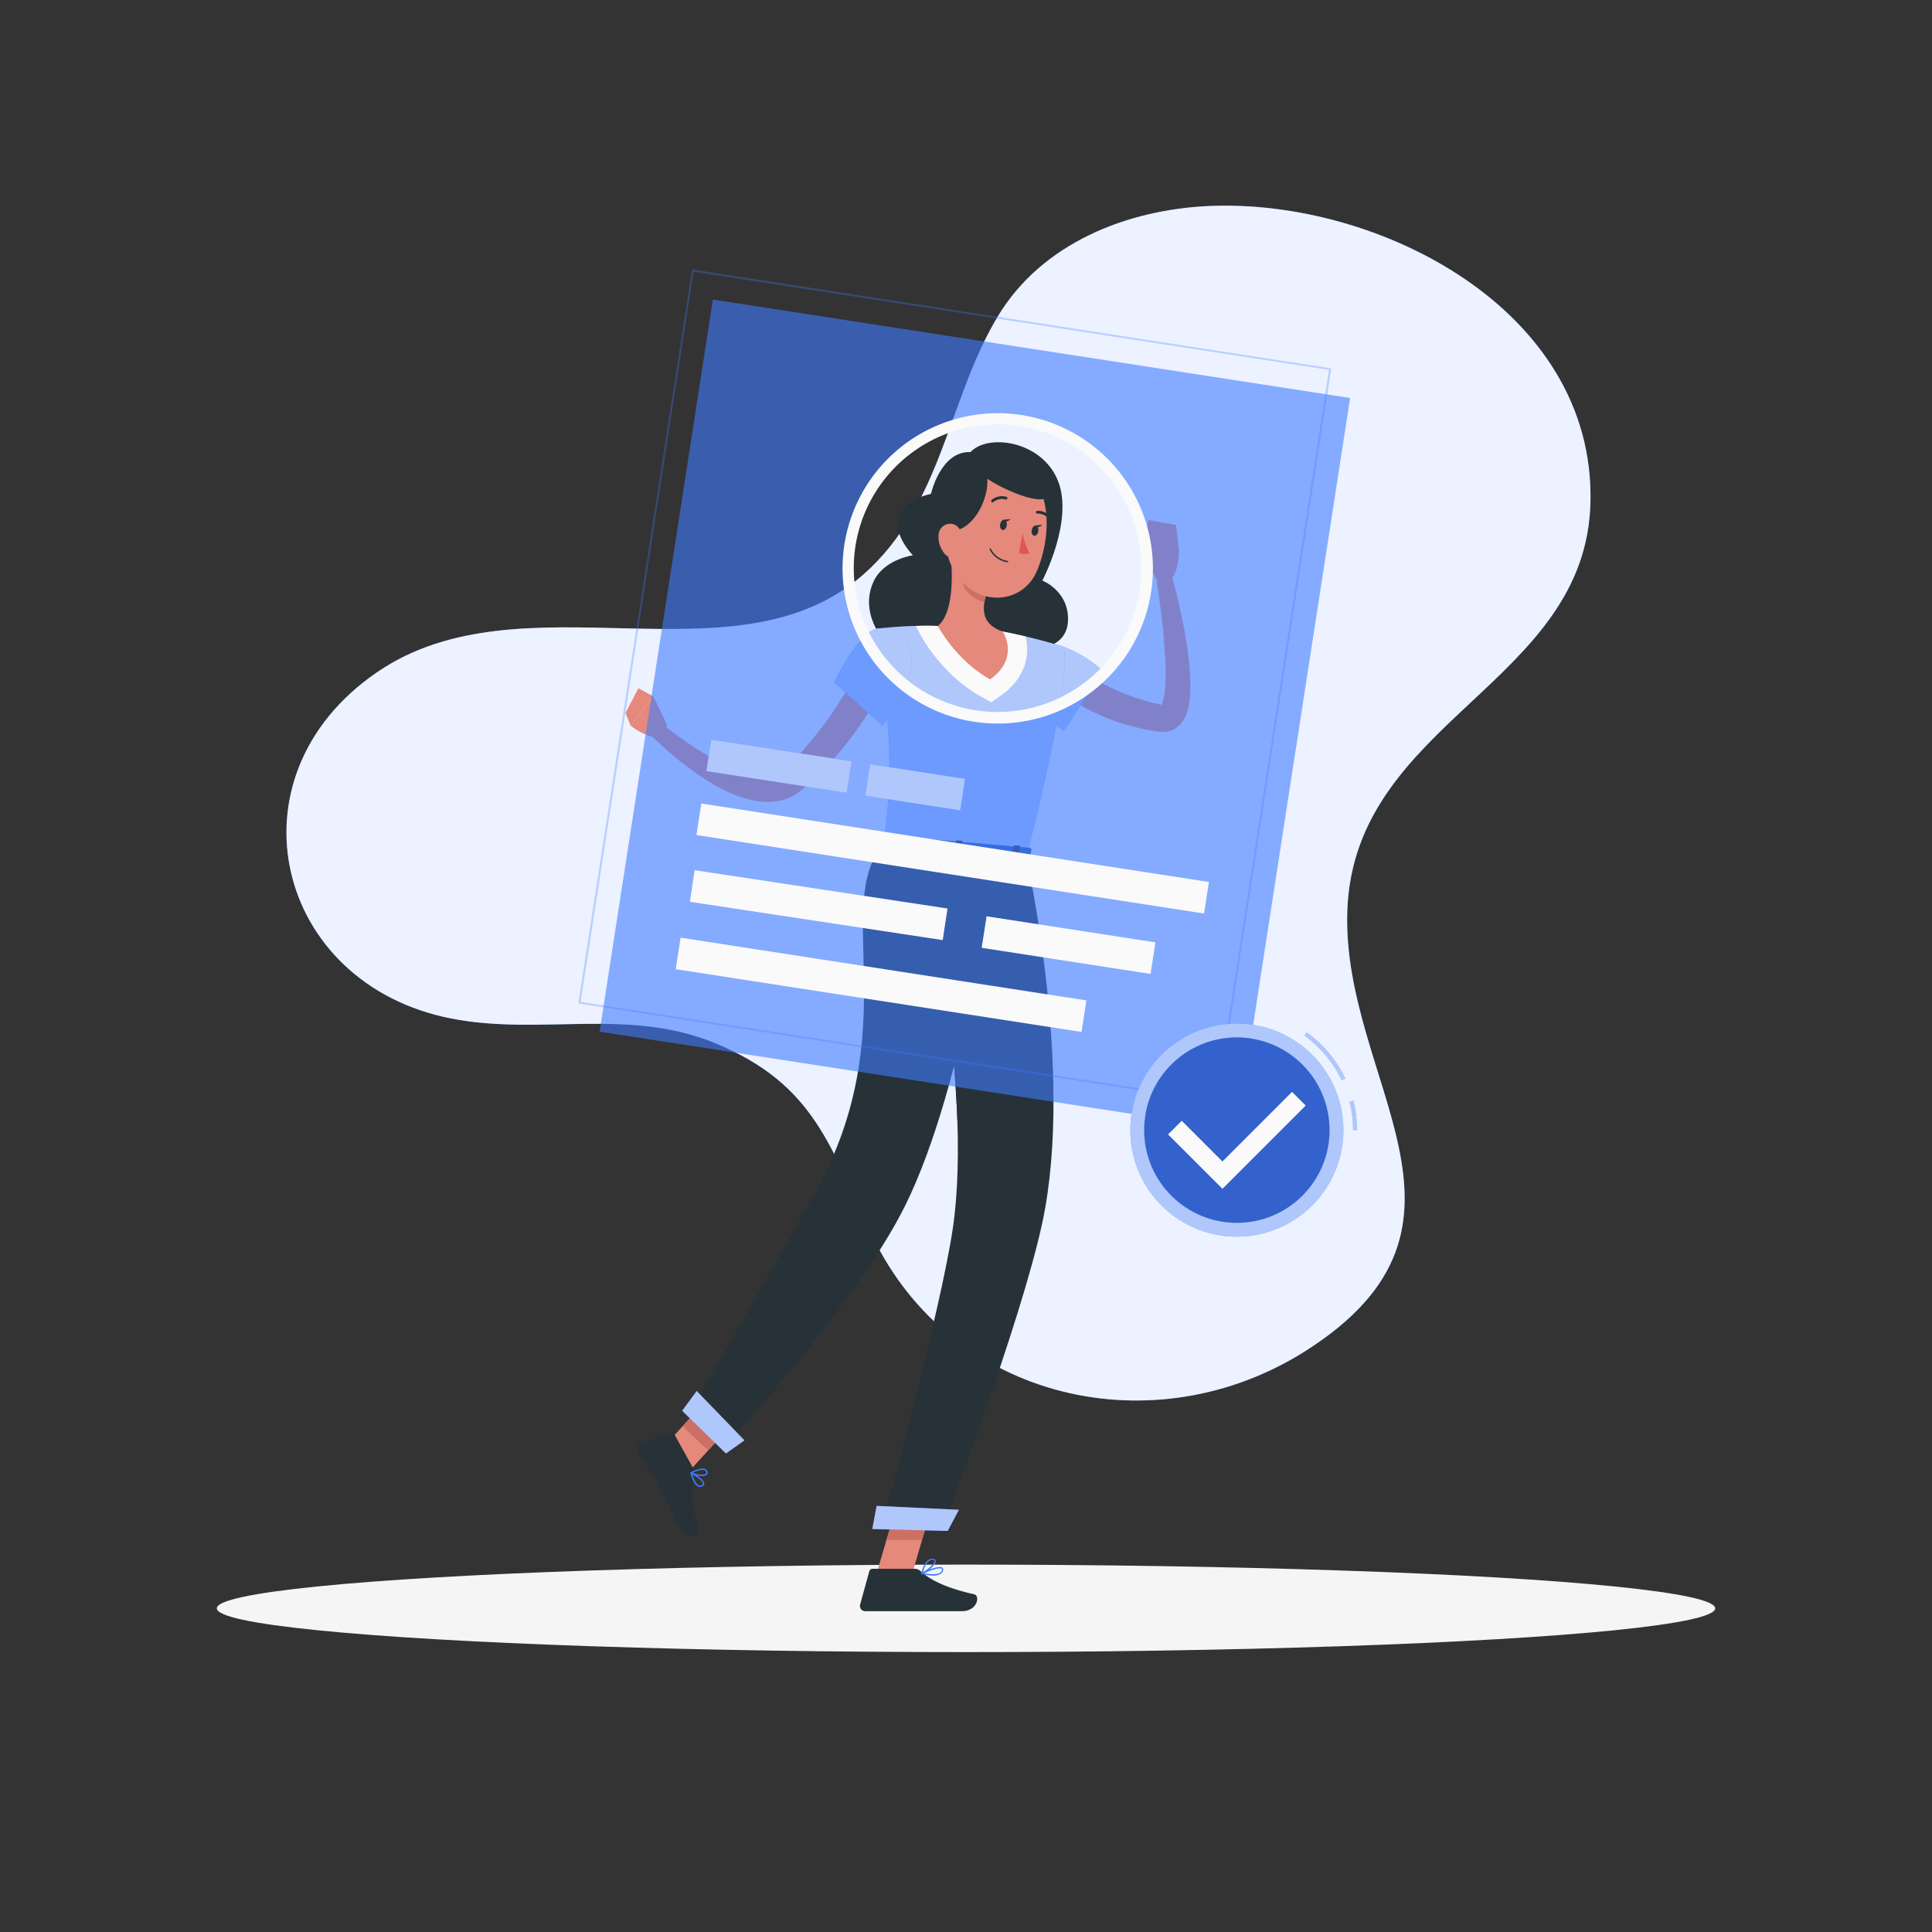 <svg xmlns="http://www.w3.org/2000/svg" viewBox="0 0 500 500"><rect x="0" y="0" width="500" height="500" fill="#333333" stroke="none"/><g id="freepik--background-simple--inject-14"><path d="M97.55 174c37.5-25.74 92.7 3.84 125.9-25.32 20.45-18 21.88-45.46 34.84-66.89 11.43-18.9 33.42-27.53 54.6-28.47 43.78-1.93 99.79 26.75 98.72 76.55-1 47.12-61 56.48-62.92 105.58-1.7 44.29 40.77 81.43-10.82 114.17-39.05 24.79-91.63 13-112.08-29.72-10.88-22.72-14.65-39.25-40.87-50-22.57-9.21-45-1.81-68.07-6.3C71.12 254.7 58.12 201 97.55 174z" style="fill:#407bff"/><path d="M97.55 174c37.5-25.74 92.7 3.84 125.9-25.32 20.45-18 21.88-45.46 34.84-66.89 11.43-18.9 33.42-27.53 54.6-28.47 43.78-1.93 99.79 26.75 98.72 76.55-1 47.12-61 56.48-62.92 105.58-1.7 44.29 40.77 81.43-10.82 114.17-39.05 24.79-91.63 13-112.08-29.72-10.88-22.72-14.65-39.25-40.87-50-22.57-9.21-45-1.81-68.07-6.3C71.12 254.7 58.12 201 97.55 174z" style="fill:#fff;opacity:.9"/></g><g id="freepik--Shadow--inject-14"><ellipse cx="250" cy="416.24" rx="193.89" ry="11.32" style="fill:#f5f5f5"/></g><g id="freepik--Character--inject-14"><path d="M276.44 170.82l.65.55c.24.21.51.41.77.61.52.41 1 .82 1.6 1.21 1.08.79 2.23 1.51 3.38 2.23a50.75 50.75.0 0 0 7.27 3.71 55.45 55.45.0 0 0 7.73 2.64c.66.18 1.34.3 2 .45l1 .22c.21.0.0.0.0.05a1.1 1.1.0 0 0-.38.17c-.09.09-.09.09-.05.07a3.72 3.72.0 0 0 .46-.95 15.42 15.42.0 0 0 .65-3.55c.12-1.31.16-2.69.15-4.08.0-2.79-.22-5.64-.44-8.5s-.57-5.73-.94-8.61-.78-5.76-1.21-8.6l3.76-.86a159.32 159.32.0 0 1 4 17.36 84.71 84.71.0 0 1 1.09 9 45.23 45.23.0 0 1 .11 4.68 21.81 21.81.0 0 1-.65 5.11 9.89 9.89.0 0 1-1.36 3 6.53 6.53.0 0 1-1.59 1.61 5.83 5.83.0 0 1-2.39 1 6.74 6.74.0 0 1-2.24.0l-1.15-.19c-.77-.13-1.55-.23-2.31-.4a56.37 56.37.0 0 1-9-2.58 57.55 57.55.0 0 1-8.45-4.06c-1.35-.81-2.67-1.66-3.95-2.59-.64-.46-1.27-1-1.9-1.44-.31-.26-.62-.51-.93-.79s-.6-.51-1-.89z" style="fill:#e4897b"/><path d="M265.57 166.27c11-1.49 19.84 7.38 19.84 7.38l-10.06 15.52s-10.78-6.9-12.68-11.6C260.71 172.68 259.94 167 265.57 166.27z" style="fill:#407bff"/><path d="M265.57 166.27c11-1.49 19.84 7.38 19.84 7.38l-10.06 15.52s-10.78-6.9-12.68-11.6C260.71 172.68 259.94 167 265.57 166.27z" style="fill:#fafafa;opacity:.6"/><path d="M299.17 149.79l-3.65-7.32 9.57-.08s.19 5.11-2.23 8z" style="fill:#e4897b"/><path d="M297.22 134.6 304.34 135.87 305.09 142.39 295.52 142.47 297.22 134.6z" style="fill:#e4897b"/><path d="M226.67 407.87 235.63 408.73 241.83 387.69 232.87 386.82 226.67 407.87z" style="fill:#e4897b"/><path d="M169.7 376.75 176.34 382.99 190.68 367.23 184.04 360.99 169.7 376.75z" style="fill:#e4897b"/><path d="M179.41 380l-5-9a.73.73.0 0 0-.9-.33l-7.69 2.92a1.48 1.48.0 0 0-.71 2.08c1.79 3.1 2.82 4.51 5 8.46 1.35 2.44 4 8 5.85 11.38s5.28 1.69 4.81.13c-2.14-7-1.73-10.93-1.13-14A2.4 2.4.0 0 0 179.41 380z" style="fill:#263238"/><path d="M236.68 406H225.82a.89.89.0 0 0-.85.66l-2.37 8.59a1.36 1.36.0 0 0 1.33 1.72c3.83.0 5.64.0 10.42.0h14.59c4 0 4.8-4 3.16-4.38-7.36-1.62-11.61-3.87-13.88-6A2.26 2.26.0 0 0 236.68 406z" style="fill:#263238"/><path d="M241.83 387.69 238.63 398.54H229.41L232.86 386.83 241.83 387.69z" style="fill:#ce6f64"/><path d="M184.03 361 190.68 367.23 183.28 375.35 176.64 369.12 184.03 361z" style="fill:#ce6f64"/><path d="M276.41 160.06c-.07-7.27-6.65-9.81-6.65-9.81s8.23-15.58 4-25.92-18.17-12.16-22.59-7.33c-7.77-.33-10.24 10.83-10.24 10.83s-6.5 1.09-8.25 5.82 3.58 10.06 3.58 10.06-7.42 1-10.15 6.71-1.05 13.29 7.15 19.83c11.92 9.5 33.83-2.42 33.83-2.42S276.49 168.42 276.41 160.06z" style="fill:#263238"/><path d="M275 167.29s4 1.75-9.36 54.52l-37-3.21c1.92-15 2.75-24.32-1.78-55.88a109 109 0 0 1 15.91-.71 119.11 119.11.0 0 1 16.82 1.45A158.55 158.55.0 0 1 275 167.29z" style="fill:#407bff"/><path d="M275 167.29s4 1.75-9.36 54.52l-37-3.21c1.92-15 2.75-24.32-1.78-55.88a109 109 0 0 1 15.91-.71 119.11 119.11.0 0 1 16.82 1.45A158.55 158.55.0 0 1 275 167.29z" style="fill:#fafafa;opacity:.6"/><path d="M265.41 164.71c-1.92-.46-4-.9-5.9-1.25A119.11 119.11.0 0 0 242.69 162c-1.93-.07-3.86-.07-5.67.0l1.24 2.36c.22.42 5.5 10.27 15.53 15.86l2.76 1.54 2.57-1.83C265.6 175.3 266.56 169.28 265.41 164.71z" style="fill:#fafafa"/><path d="M246 143.21c.59 5.51.79 15.52-3.3 18.8.0.0 4.68 8.89 13.54 13.82 7.84-5.58 3.28-12.37 3.28-12.37-5.91-2-5.37-6.42-4-10.54z" style="fill:#e4897b"/><path d="M249.89 147.17l5.66 5.75a17.5 17.5.0 0 0-.78 2.94c-2.27-.53-5.57-2.9-5.61-5.34A9.84 9.84.0 0 1 249.89 147.17z" style="fill:#ce6f64"/><path d="M245.76 130.71c-1.09 9-1.74 12.81 1.93 18.22 5.52 8.12 16.84 7.48 20.59-1 3.38-7.66 4.59-21.12-3.5-26.27A12.39 12.39.0 0 0 245.76 130.71z" style="fill:#e4897b"/><path d="M252.74 119.62c6.95 1.8.08 22.94-11 16.81.0.0.5-8.93 3.58-12.72A11.5 11.5.0 0 1 252.74 119.62z" style="fill:#263238"/><path d="M252 120.79c3 4.88 25.25 14.13 17.77 3.63S252 120.79 252 120.79z" style="fill:#263238"/><path d="M242.9 138.5a6.68 6.68.0 0 0 1.59 4.82c1.54 1.75 3.57.69 4.21-1.43.57-1.9.46-5.1-1.59-6.08A3 3 0 0 0 242.9 138.5z" style="fill:#e4897b"/><path d="M265.6 221.81s12.53 55.44 4.17 94.52c-5.6 26.18-25.81 79.06-25.81 79.06l-15.8-.4s15.29-55.5 18.46-77.32c5.41-37.34-8.14-98.21-8.14-98.21z" style="fill:#263238"/><path d="M251.15 233l-7.9 12.46a381.36 381.36.0 0 1 4.52 44.63C258.88 270.2 253.62 243.53 251.15 233z" style="fill:#263238"/><path d="M245.26 396.21 225.74 395.71 226.87 389.72 248.18 390.73 245.26 396.21z" style="fill:#407bff"/><path d="M245.26 396.21 225.74 395.71 226.87 389.72 248.18 390.73 245.26 396.21z" style="fill:#fafafa;opacity:.6"/><path d="M257.5 221.21s-7.35 58.8-23.29 90.9C221.34 338 187 375 187 375l-8.78-9.05s23.2-40.11 32.77-57.34c23.46-42.23 4.28-74.45 17.58-90z" style="fill:#263238"/><path d="M187.88 376.16 176.54 365.11 180.31 359.99 192.66 372.76 187.88 376.16z" style="fill:#407bff"/><path d="M187.88 376.16 176.54 365.11 180.31 359.99 192.66 372.76 187.88 376.16z" style="fill:#fafafa;opacity:.6"/><path d="M228.19 216.38l-1.95 3.17c-.16.25.13.54.55.57l38.85 3.36c.34.0.63-.11.67-.32l.62-3.28c0-.23-.23-.45-.6-.48l-37.51-3.25A.68.68.0 0 0 228.19 216.38z" style="fill:#407bff"/><path d="M228.19 216.38l-1.95 3.17c-.16.25.13.54.55.57l38.85 3.36c.34.0.63-.11.67-.32l.62-3.28c0-.23-.23-.45-.6-.48l-37.51-3.25A.68.68.0 0 0 228.19 216.38z" style="opacity:.3"/><path d="M232.87 221l-1-.09c-.2.0-.34-.13-.32-.26l.85-4.26c0-.13.21-.22.41-.2l1 .09c.2.0.34.13.32.26l-.84 4.26C233.25 220.94 233.07 221 232.87 221z" style="fill:#263238"/><path d="M262.79 223.6l-1-.09c-.2.0-.34-.13-.32-.26l.85-4.27c0-.12.21-.21.41-.19l1 .09c.2.0.34.13.32.25l-.84 4.27C263.17 223.53 263 223.61 262.79 223.6z" style="fill:#263238"/><path d="M247.83 222.3l-1-.08c-.2.0-.34-.14-.32-.26l.85-4.27c0-.12.21-.21.41-.19l1 .08c.2.0.34.14.32.26l-.84 4.27C248.21 222.23 248 222.32 247.83 222.3z" style="fill:#263238"/><path d="M258.83 135.68c-.13.72.15 1.38.62 1.47s1-.43 1.1-1.16-.14-1.39-.62-1.47S259 135 258.83 135.68z" style="fill:#263238"/><path d="M267 137.18c-.13.72.15 1.38.62 1.47s1-.43 1.1-1.16-.14-1.39-.62-1.47S267.18 136.45 267 137.18z" style="fill:#263238"/><path d="M267.93 136l1.83-.18S268.62 137 267.93 136z" style="fill:#263238"/><path d="M264.64 138a20 20 0 0 0 1.75 5.11 3.17 3.17.0 0 1-2.68.0z" style="fill:#de5753"/><path d="M260.67 145.51h0a6.17 6.17.0 0 1-4.58-3.35.18.18.0 0 1 .1-.23.17.17.0 0 1 .23.09 5.88 5.88.0 0 0 4.31 3.13.18.18.0 0 1 0 .36z" style="fill:#263238"/><path d="M256.88 130a.36.36.0 0 1-.22-.65 4.22 4.22.0 0 1 3.81-.77.36.36.0 0 1 .22.46.36.36.0 0 1-.46.22 3.49 3.49.0 0 0-3.13.66A.4.4.0 0 1 256.88 130z" style="fill:#263238"/><path d="M271.68 134.42a.37.37.0 0 1-.28-.13 3.54 3.54.0 0 0-2.9-1.37.37.37.0 0 1-.4-.32.35.35.0 0 1 .32-.39 4.21 4.21.0 0 1 3.54 1.62.37.37.0 0 1 0 .51A.4.4.0 0 1 271.68 134.42z" style="fill:#263238"/><path d="M229.59 176a89.89 89.89.0 0 1-5 8.68c-1.8 2.76-3.7 5.46-5.75 8.06a86.54 86.54.0 0 1-6.65 7.45c-1.22 1.15-2.41 2.32-3.72 3.4l-1 .82-.24.2-.32.25a7.37 7.37.0 0 1-.66.48 12.29 12.29.0 0 1-2.94 1.48 15 15 0 0 1-6.09.67 23.64 23.64.0 0 1-5.4-1.19 42 42 0 0 1-9.19-4.53 84.71 84.71.0 0 1-15.14-12.54l2.66-2.79c2.39 1.92 4.91 3.83 7.49 5.56a76.8 76.8.0 0 0 7.88 4.84 41.6 41.6.0 0 0 8.16 3.41c2.7.75 5.41.88 7.28.1a8 8 0 0 0 2.77-2c1.11-1 2.14-2.11 3.19-3.19 2.05-2.23 3.95-4.62 5.82-7s3.56-5 5.2-7.6c.83-1.3 1.62-2.62 2.4-3.94s1.53-2.71 2.18-3.95z" style="fill:#e4897b"/><path d="M172.68 187.63l-3.56-7.36-5.92 7.52s3.92 3.27 7.73 3.15z" style="fill:#e4897b"/><path d="M165.23 178.12 161.88 184.53 163.2 187.79 169.12 180.27 165.23 178.12z" style="fill:#e4897b"/><path d="M226.78 162.72c-4.54.8-10.91 13.83-10.91 13.83l12.47 11.27s8.08-10.85 7.6-16.77C235.53 166 232.56 161.7 226.78 162.72z" style="fill:#407bff"/><path d="M226.78 162.72c-4.54.8-10.91 13.83-10.91 13.83l12.47 11.27s8.08-10.85 7.6-16.77C235.53 166 232.56 161.7 226.78 162.72z" style="fill:#fafafa;opacity:.6"/><path d="M181.16 384.83a1 1 0 0 1-.35-.06c-1.09-.36-1.8-2.37-2.13-3.54a.18.18.0 0 1 .06-.19.2.2.0 0 1 .2.0c.33.17 3.23 1.73 3.32 2.87a.67.67.0 0 1-.31.64A1.3 1.3.0 0 1 181.16 384.83zm-2-3.28c.5 1.61 1.15 2.67 1.77 2.88a.85.85.0 0 0 .82-.19.33.33.0 0 0 .16-.32C181.85 383.22 180.15 382.11 179.15 381.55z" style="fill:#407bff"/><path d="M181.61 382a6.5 6.5.0 0 1-2.85-.67.16.16.0 0 1-.09-.15.18.18.0 0 1 .1-.16c.09.0 2.39-1.31 3.63-.87a1.07 1.07.0 0 1 .67.64.72.72.0 0 1-.16.89A2.1 2.1.0 0 1 181.61 382zm-2.36-.82c1 .42 2.89.68 3.43.22.09-.07.17-.2.06-.48a.73.73.0 0 0-.46-.43C181.43 380.19 179.9 380.86 179.25 381.18z" style="fill:#407bff"/><path d="M241.5 407.76a14.7 14.7.0 0 1-3-.38.18.18.0 0 1-.14-.16.17.17.0 0 1 .1-.18c.45-.21 4.38-2 5.38-1.36a.61.61.0 0 1 .26.56 1.35 1.35.0 0 1-.54 1A3.6 3.6.0 0 1 241.5 407.76zm-2.34-.62c1.17.22 3.33.5 4.22-.17a1 1 0 0 0 .4-.75.26.26.0 0 0-.1-.24C243.12 405.6 240.79 406.42 239.16 407.14z" style="fill:#407bff"/><path d="M238.58 407.38a.16.16.0 0 1-.12.0.19.19.0 0 1-.06-.18c0-.16.94-4.05 3.07-3.8.54.06.68.33.71.54.14 1-2.35 3-3.53 3.47zm2.7-3.67c-1.37.0-2.16 2.26-2.43 3.17 1.29-.68 3.06-2.3 3-2.93.0-.05.0-.19-.39-.23z" style="fill:#407bff"/><path d="M259.72 134.52l1.83-.19S260.41 135.53 259.72 134.52z" style="fill:#263238"/><path d="M184.49 77.53 155.18 267 320.1 292.48 349.41 103zM252.25 185.3A38.72 38.72.0 1 1 296.43 153 38.72 38.72.0 0 1 252.25 185.3z" style="fill:#407bff;opacity:.6"/><path d="M315.12 285.29h-.25L149.7 259.7v-.25L179.09 69.76h.24L344.5 95.35v.25zm-164.85-26L314.7 284.72l29.23-189L179.5 70.33z" style="fill:#407bff;opacity:.3;mix-blend-mode:multiply"/><path d="M258.19 187.26a40.47 40.47.0 0 1-6.17-.48h0a40.16 40.16.0 1 1 6.17.48zm-5.71-3.44a37.21 37.21.0 1 0-31.09-42.47 37.26 37.26.0 0 0 31.09 42.47z" style="fill:#fafafa"/><path d="M183.2 194.18h36.76v8.26H183.2z" transform="translate(32.69 -28.49) rotate(8.79)" style="fill:#407bff"/><path d="M183.2 194.18h36.76v8.26H183.2z" transform="translate(32.69 -28.49) rotate(8.79)" style="fill:#fafafa;opacity:.6"/><path d="M224.38 199.63h24.87v8.26H224.38z" transform="translate(33.94 -33.81) rotate(8.79)" style="fill:#407bff"/><path d="M224.38 199.63h24.87v8.26H224.38z" transform="translate(33.94 -33.81) rotate(8.79)" style="fill:#fafafa;opacity:.6"/><path d="M180.07 218.07H313v8.26H180.07z" transform="translate(36.87 -35.08) rotate(8.79)" style="fill:#fafafa"/><path d="M177.78 230.32h66.1v8.26h-66.1z" transform="matrix(0.99, 0.15, -0.15, 0.99, 38.32, -29.48)" style="fill:#fafafa"/><path d="M254.41 240.48h44.22v8.26H254.41z" transform="translate(40.65 -39.4) rotate(8.79)" style="fill:#fafafa"/><path d="M174.86 250.75h106.27v8.26H174.86z" transform="translate(41.65 -31.86) rotate(8.79)" style="fill:#fafafa"/><path d="M351.17 292.48h-1a29.86 29.86.0 0 0-.91-7.36l1-.24A30.78 30.78.0 0 1 351.17 292.48zm-3.92-12.92A30.36 30.36.0 0 0 337.58 268l.58-.81a31.44 31.44.0 0 1 10 11.92z" style="fill:#407bff"/><path d="M351.17 292.48h-1a29.86 29.86.0 0 0-.91-7.36l1-.24A30.78 30.78.0 0 1 351.17 292.48zm-3.92-12.92A30.36 30.36.0 0 0 337.58 268l.58-.81a31.44 31.44.0 0 1 10 11.92z" style="fill:#fafafa;opacity:.6"/><path d="M320.1 264.91a27.57 27.57.0 1 0 27.57 27.57A27.57 27.57.0 0 0 320.1 264.91zm0 51.57a24 24 0 1 1 24-24 24 24 0 0 1-24 24z" style="fill:#407bff"/><path d="M320.1 264.91a27.57 27.57.0 1 0 27.57 27.57A27.57 27.57.0 0 0 320.1 264.91zm0 51.57a24 24 0 1 1 24-24 24 24 0 0 1-24 24z" style="fill:#fafafa;opacity:.6"/><circle cx="320.1" cy="292.48" r="23.99" style="fill:#407bff"/><circle cx="320.1" cy="292.48" r="23.99" style="opacity:.2"/><path d="M316.37 307.66 302.29 293.58 305.83 290.05 316.37 300.59 334.38 282.58 337.91 286.12 316.37 307.66z" style="fill:#fafafa"/></g></svg>